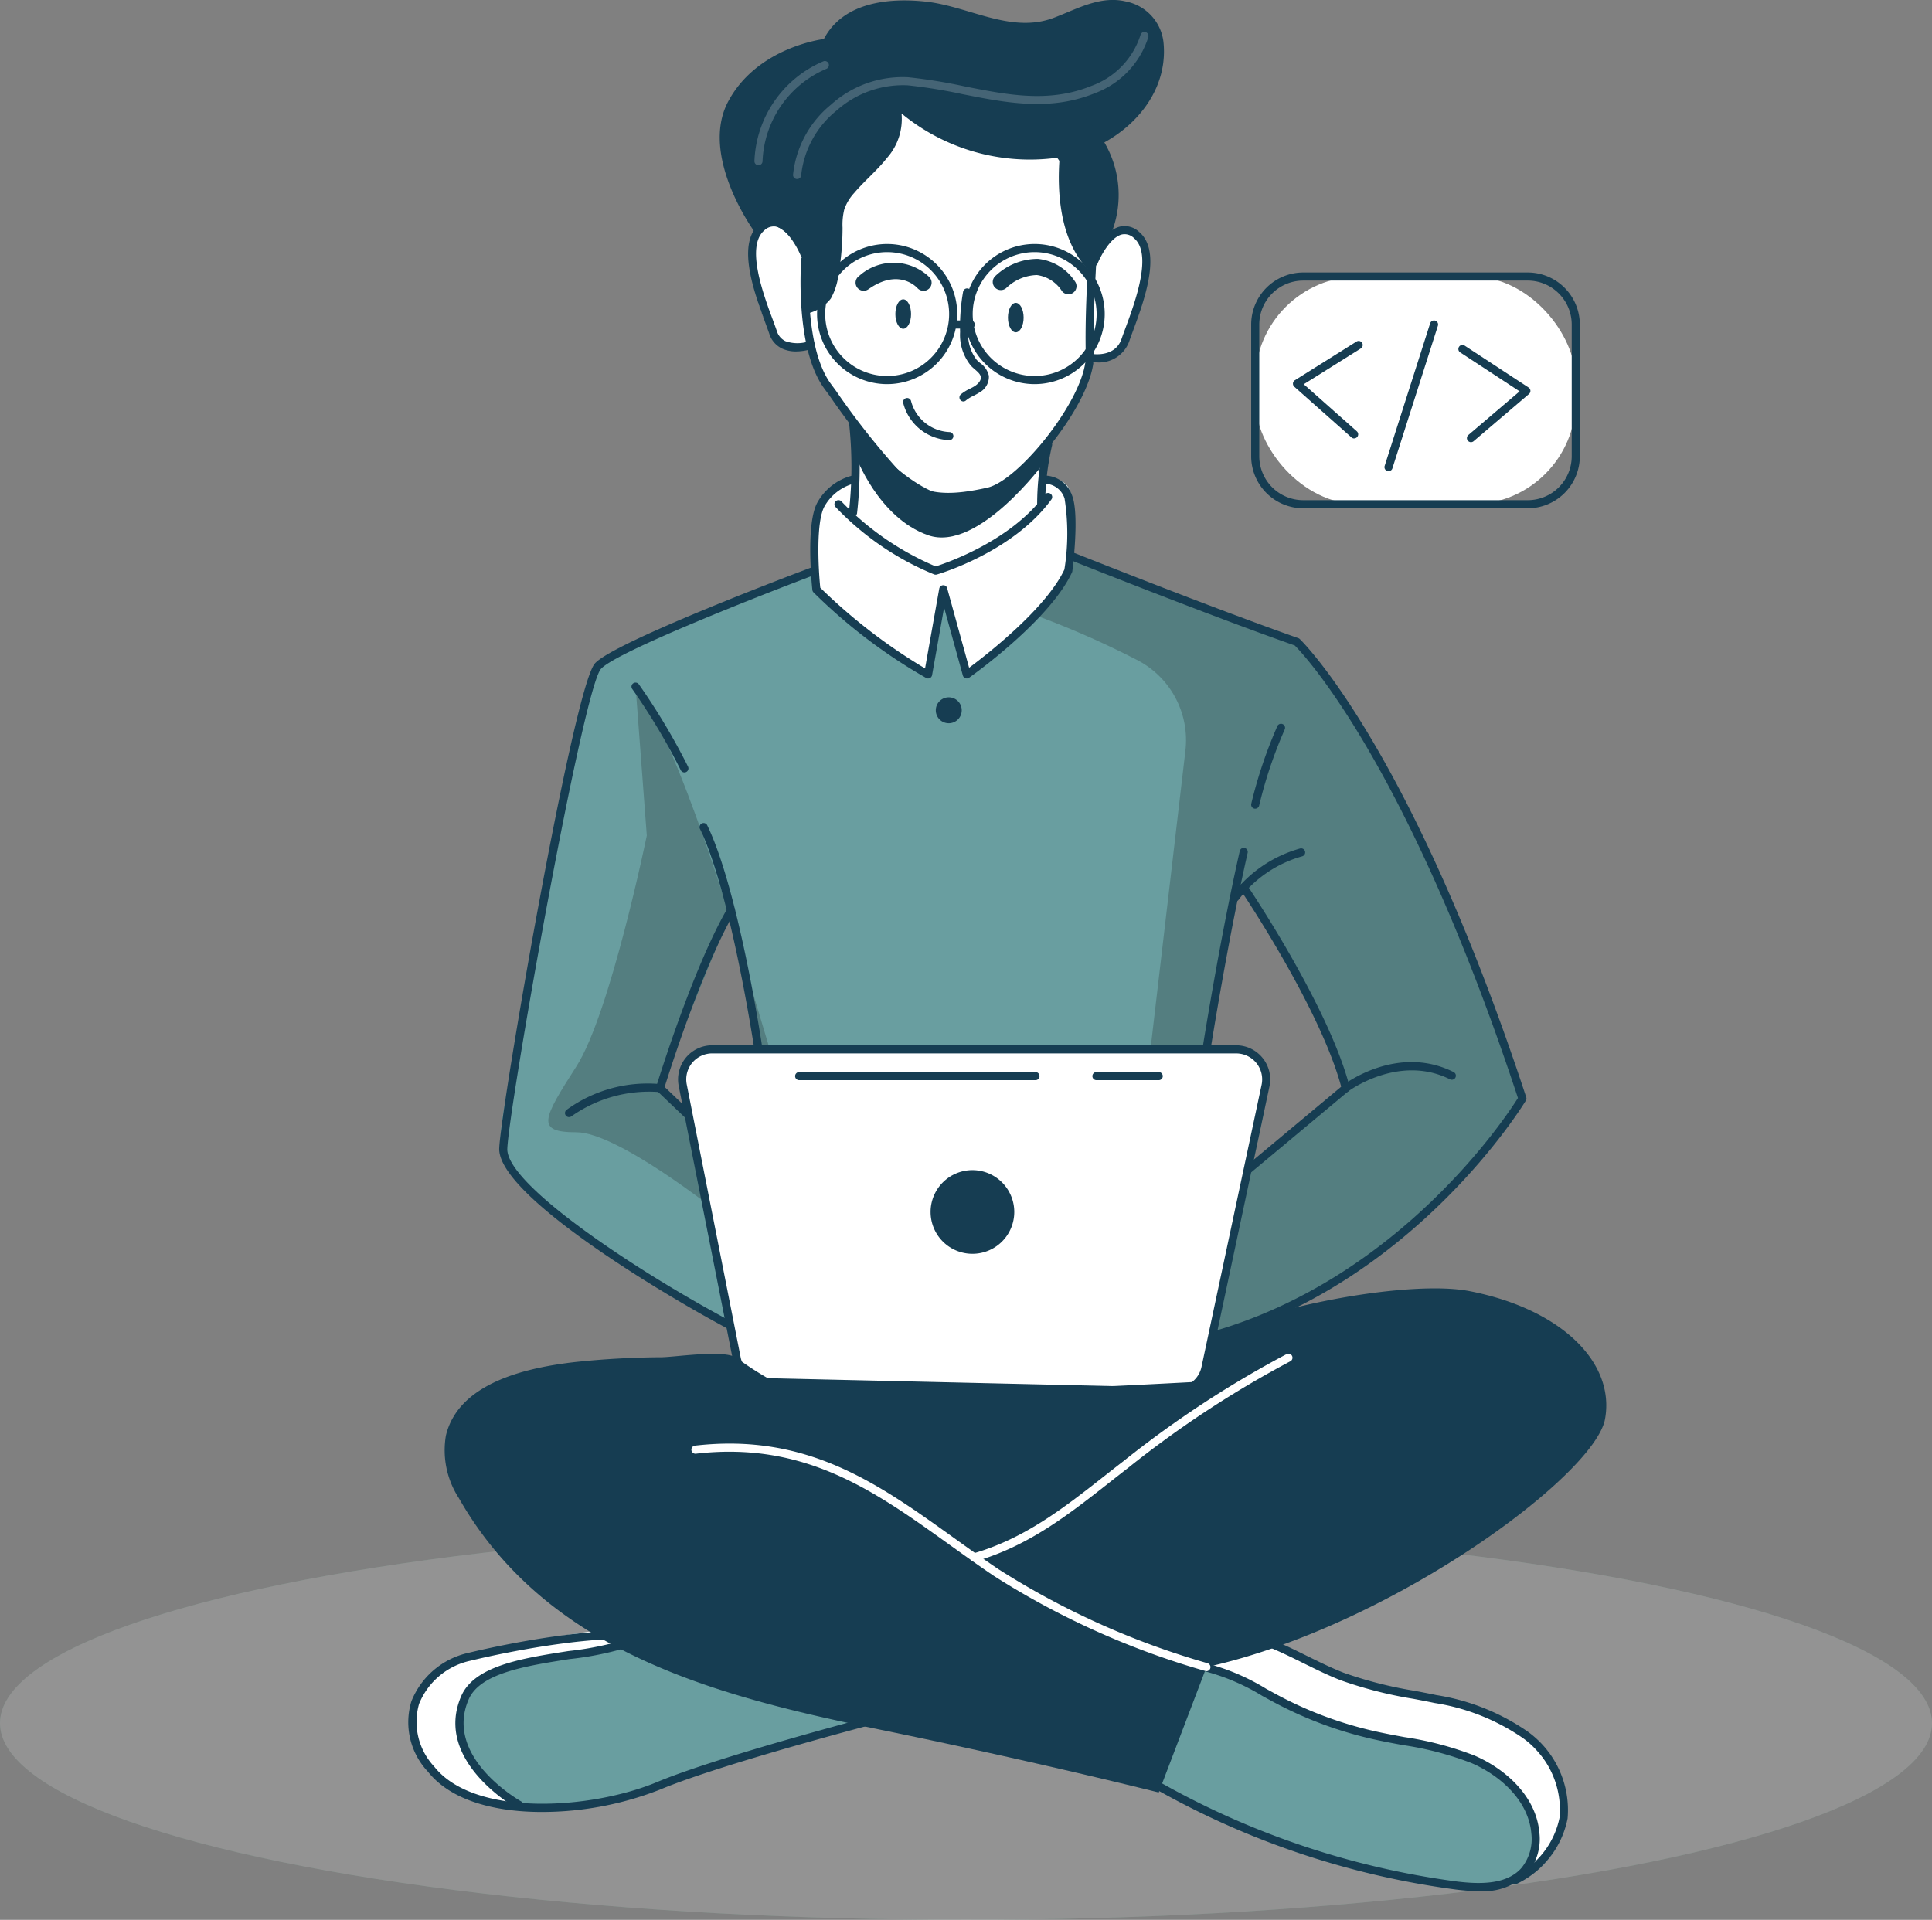 <svg xmlns="http://www.w3.org/2000/svg" width="110.129" height="109.458" viewBox="0 0 110.129 109.458"><rect x="0" y="0" width="110.129" height="109.458" fill="#808080" stroke="none"/><defs><style>.codera{opacity:0.15;}.coderb{fill:#5ae4a7;}.coderc,.codere,.h{fill:#fff;}.c{opacity:0.5;}.coderd{fill:#699ea0;}.f{fill:#163d52;}.g,.h{opacity:0.2;}</style></defs><g transform="translate(-66.791 -78.746)"><g class="codera" transform="translate(66.791 165.779)"><ellipse class="coderb" cx="55.064" cy="11.213" rx="55.064" ry="11.213"/><ellipse class="coderc" cx="55.064" cy="11.213" rx="55.064" ry="11.213"/></g><g transform="translate(90.055 78.746)"><path class="coderd" d="M414.949,491.858s-12.149,3.484-13.845,4.085c-1.544.546-5.726,2.01-8.864,1.558a6.8,6.8,0,0,1-.9-.194c-3.179-.947-4.608-1.83-5.023-3.831s1.165-3.471,2.69-4.413,9.8-1.927,9.8-1.927l2,.587h0Z" transform="translate(-386.086 -394.422)"/><path class="codere" d="M392.24,497.5a6.8,6.8,0,0,1-.9-.194c-3.179-.947-4.608-1.83-5.023-3.831s1.165-3.471,2.69-4.413,9.8-1.927,9.8-1.927l2,.587c-1.807.832-8.545,1.294-10.014,2.14s-2.182,2.44-1.313,4.594A8.368,8.368,0,0,0,392.24,497.5Z" transform="translate(-386.086 -394.422)"/><path class="f" d="M393.679,497.787c-2.658,0-5.185-.638-6.5-2.3a4.1,4.1,0,0,1-.939-4.012,4.555,4.555,0,0,1,3.241-2.757c2.522-.611,7.515-1.545,10.233-1.168a.231.231,0,0,1-.064.458c-2.647-.368-7.57.555-10.06,1.16a4.081,4.081,0,0,0-2.914,2.459,3.727,3.727,0,0,0,.866,3.575c2.273,2.885,8.933,2.454,12.709.876,3.592-1.5,12.683-3.864,12.774-3.888a.231.231,0,0,1,.115.448c-.09.023-9.149,2.377-12.711,3.866A18.473,18.473,0,0,1,393.679,497.787Z" transform="translate(-386.052 -394.479)"/><path class="f" d="M392.952,497.64a.233.233,0,0,1-.111-.028c-.048-.026-4.809-2.69-3.2-6.408.751-1.736,3.476-2.161,6.111-2.572a17.677,17.677,0,0,0,4.4-1.047.231.231,0,1,1,.2.418,17.929,17.929,0,0,1-4.527,1.085c-2.511.392-5.109.8-5.758,2.3-1.439,3.333,2.956,5.795,3,5.82a.231.231,0,0,1-.112.433Z" transform="translate(-386.616 -394.497)"/><path class="coderd" d="M460.413,498.016a3.853,3.853,0,0,1-1.821,3.175,7.122,7.122,0,0,1-3.735.771c-4.261-.055-12.269-3.1-12.269-3.1l-7.5-4.145,3.9-6.174,1.067-1.692,2.759.619s2.284,1.294,4.58,2.325,7.87,1.248,9.835,2.837S460.625,495.945,460.413,498.016Z" transform="translate(-394.546 -394.373)"/><path class="codere" d="M461.23,498.016a3.853,3.853,0,0,1-1.821,3.175,5.618,5.618,0,0,0-.213-3.744c-.832-1.881-3.563-3.54-7.149-3.817a19.257,19.257,0,0,1-7.768-2.7c-1.123-.582-3.489-1.853-4.474-2.384l1.067-1.692,2.759.619s2.284,1.294,4.58,2.325,7.87,1.248,9.834,2.837S461.443,495.945,461.23,498.016Z" transform="translate(-395.363 -394.373)"/><path class="f" d="M455.7,502.666a10.682,10.682,0,0,1-1.283-.088,47.349,47.349,0,0,1-17.643-6.026.231.231,0,0,1,.23-.4,46.9,46.9,0,0,0,17.468,5.968c1.255.15,2.806.2,3.666-.764a2.616,2.616,0,0,0,.572-1.969c-.168-1.955-1.877-3.36-3.42-4.023a18.267,18.267,0,0,0-3.906-1.023c-.551-.1-1.12-.208-1.677-.332a22.424,22.424,0,0,1-5.462-2c-.292-.152-.582-.312-.872-.471a12.151,12.151,0,0,0-3.232-1.391,3.637,3.637,0,0,0-3.831,1.267.231.231,0,0,1-.394-.241,4.045,4.045,0,0,1,4.321-1.477,12.491,12.491,0,0,1,3.359,1.438c.288.158.575.316.864.467a21.951,21.951,0,0,0,5.35,1.956c.547.123,1.113.228,1.659.329a18.574,18.574,0,0,1,4,1.053c1.667.716,3.514,2.25,3.7,4.408a3.081,3.081,0,0,1-.688,2.317A3.575,3.575,0,0,1,455.7,502.666Z" transform="translate(-394.683 -394.847)"/><path class="f" d="M458.616,501.871a.231.231,0,0,1-.106-.437,4.773,4.773,0,0,0,2.621-3.372A5.038,5.038,0,0,0,459,493.524a12.173,12.173,0,0,0-4.979-1.971c-.408-.085-.817-.164-1.226-.241a23.5,23.5,0,0,1-4.155-1.062c-.708-.276-1.42-.628-2.108-.968-1.943-.959-3.777-1.866-5.7-1.356a.228.228,0,0,1-.282-.164.231.231,0,0,1,.164-.283c2.086-.552,4.086.433,6.019,1.388.68.336,1.383.682,2.072.952a23.254,23.254,0,0,0,4.074,1.038c.412.078.823.157,1.233.243a12.574,12.574,0,0,1,5.167,2.057,5.506,5.506,0,0,1,2.306,4.973,5.242,5.242,0,0,1-2.867,3.715A.235.235,0,0,1,458.616,501.871Z" transform="translate(-395.492 -394.454)"/><path class="coderd" d="M437.82,417.125,425.13,412.3l-.157-.06s.046-.337.083-.828c.079-1.012.12-2.661-.356-3.221-.707-.827-2.713-.134-4.667-1.03s-5.573.707-5.573.707-2.611-.48-3.762,1.4a10.223,10.223,0,0,0-.384,3.785s-.083.032-.241.088c-1.511.563-9.737,3.66-11.48,4.9-1.922,1.363-4.048,15.343-4.732,19.447s-1.9,7.8-1.28,9.219,9.456,8.216,14.539,9.973,23.121,1.243,23.121,1.243.3-.078.818-.245c3.05-.98,13.873-5.014,19.613-14.53C450.672,443.153,445.113,424.917,437.82,417.125Zm-34.286,23.514c-.933.661-.435,3.226-.435,3.226l-1.59-1.4,3.988-9.806,1.7,7.528S404.468,439.982,403.534,440.639Zm31.906,6.23c-.439.227,1.262-4.488.453-5.555s-3.231-.966-3.231-.966l.208-1.29c.027-.143,1.437-7.371,1.437-7.371l.476-.569s4.936,8.462,5.818,11.443C440.6,442.561,435.223,446.869,435.441,446.869Z" transform="translate(-387.154 -380.521)"/><path class="codere" d="M416.85,382.275l-6.55,6.954s-.9.8-.544,2.816,1.195,3.75,1.826,3.884a8.933,8.933,0,0,0,1.516.136,27.076,27.076,0,0,0,2.4,4.238,53.283,53.283,0,0,1,.162,6,10.477,10.477,0,0,0,4.57,2.317c2.217.261,5.641-3.134,5.641-3.134l.848-4.157a23.368,23.368,0,0,0,2.146-3.863c.137-.812,1.056-.6,1.507-1a7.651,7.651,0,0,0,1.668-3.885c.173-1.692.184-3.637-1.782-3.066-1.7-.458-.637-4.059-.637-4.059l-2.993-2.642Z" transform="translate(-390.144 -376.258)"/><path class="coderc" d="M428.83,412.3a6.679,6.679,0,0,1-.337.757c-1.081,2.038-5.791,5.921-5.791,5.921l-1.423-4.377-.781,4.377c-1.571-.685-6.364-4.839-6.364-4.839s-.162-.388-.36-.993c.157-.056.241-.088.241-.088a10.224,10.224,0,0,1,.384-3.785c1.151-1.885,3.762-1.4,3.762-1.4s3.618-1.6,5.573-.707,3.96.2,4.667,1.03.273,4.049.273,4.049Z" transform="translate(-390.854 -380.521)"/><path class="g" d="M444.211,418.073l-12.69-4.829-.157-.06s.046-.337.083-.828L431.184,414l-1.876,2.551a51.4,51.4,0,0,1,5.855,2.581,5.141,5.141,0,0,1,2.69,5.129l-2.339,20-.957,11.359,2.893,3c3.05-.98,13.873-5.014,19.613-14.53C457.064,444.1,451.5,425.865,444.211,418.073Zm-2.379,29.743c-.439.227,1.262-4.488.453-5.555s-3.231-.966-3.231-.966l.208-1.29c.027-.143,1.437-7.371,1.437-7.371l.476-.569s4.936,8.462,5.818,11.443C446.994,443.509,441.615,447.816,441.832,447.816Z" transform="translate(-393.545 -381.469)"/><path class="g" d="M408.631,443.994l-1.974-6.594s-3.538-12.068-5.964-15.043l.638,8.486s-2.082,10.139-4.009,13.152-2.343,3.762,0,3.762,8.041,4.543,8.041,4.543l-.439-3.79Zm-4.959,2.551-1.59-1.4,3.988-9.806,1.7,7.528s-2.731-.2-3.664.453S403.672,446.545,403.672,446.545Z" transform="translate(-387.726 -383.201)"/><path class="f" d="M416.669,409.443a.215.215,0,0,1-.05-.006.231.231,0,0,1-.175-.276,23.146,23.146,0,0,0,0-5.106.231.231,0,0,1,.46-.047,23.052,23.052,0,0,1,0,5.255A.231.231,0,0,1,416.669,409.443Z" transform="translate(-391.315 -379.987)"/><path class="f" d="M429.652,409.24a.232.232,0,0,1-.232-.229,15.32,15.32,0,0,1,.4-3.455.231.231,0,1,1,.448.112,15.144,15.144,0,0,0-.389,3.339.231.231,0,0,1-.228.234Z" transform="translate(-393.564 -380.261)"/><path class="f" d="M421.521,405.333a3.778,3.778,0,0,1-2.841-1.09,43.749,43.749,0,0,1-3.917-4.914l-.3-.409c-1.687-2.3-1.329-7.175-1.313-7.382a.228.228,0,0,1,.248-.212.23.23,0,0,1,.212.248c0,.049-.36,4.906,1.224,7.072l.3.409a43.465,43.465,0,0,0,3.87,4.86c1.162,1.162,2.739,1.1,4.751.655,1.832-.408,5.665-5.214,5.611-7.548-.047-2.069.071-4.176.175-6.035l.046-.823c.1-1.929-1.97-4.561-1.992-4.588a.231.231,0,1,1,.362-.288c.089.113,2.2,2.8,2.091,4.9l-.046.825c-.1,1.85-.222,3.947-.175,6,.06,2.542-3.969,7.564-5.973,8.01A11.018,11.018,0,0,1,421.521,405.333Z" transform="translate(-390.739 -376.765)"/><path class="f" d="M424.294,401.335a.229.229,0,0,1-.174-.079.231.231,0,0,1,.022-.326,2.409,2.409,0,0,1,.516-.322c.1-.05.2-.1.287-.159.172-.111.364-.31.337-.508-.022-.162-.174-.293-.35-.446-.074-.064-.148-.128-.214-.2a2.78,2.78,0,0,1-.618-1.916,11.415,11.415,0,0,1,.171-2.3.231.231,0,0,1,.456.08,10.992,10.992,0,0,0-.165,2.2,2.378,2.378,0,0,0,.486,1.606c.057.058.121.114.186.17a1.218,1.218,0,0,1,.506.734,1.018,1.018,0,0,1-.547.957c-.1.067-.214.124-.325.181a2.117,2.117,0,0,0-.423.26A.23.23,0,0,1,424.294,401.335Z" transform="translate(-392.636 -378.444)"/><path class="f" d="M422.808,404.843l-.036,0a2.809,2.809,0,0,1-2.592-2.132.231.231,0,0,1,.457-.072,2.368,2.368,0,0,0,2.206,1.747.231.231,0,0,1-.036.46Z" transform="translate(-391.963 -379.751)"/><path class="f" d="M420.54,396.479c0,.464-.2.839-.447.839s-.448-.375-.448-.839.2-.839.448-.839S420.54,396.016,420.54,396.479Z" transform="translate(-391.871 -378.573)"/><path class="f" d="M428.3,396.723c0,.463-.2.839-.447.839s-.447-.376-.447-.839.2-.839.447-.839S428.3,396.26,428.3,396.723Z" transform="translate(-393.215 -378.616)"/><path class="f" d="M430.674,394.868a.461.461,0,0,1-.369-.183,2.02,2.02,0,0,0-1.43-.914,2.6,2.6,0,0,0-1.726.722.462.462,0,0,1-.653-.655,3.507,3.507,0,0,1,2.437-.989,2.89,2.89,0,0,1,2.108,1.277.462.462,0,0,1-.368.742Z" transform="translate(-393.035 -378.089)"/><path class="f" d="M417.365,394.719a.462.462,0,0,1-.269-.838,2.941,2.941,0,0,1,4.022.069.462.462,0,0,1-.688.618c-.112-.121-1.122-1.125-2.8.066A.461.461,0,0,1,417.365,394.719Z" transform="translate(-391.396 -378.14)"/><path class="f" d="M416.879,406.034s1.277,3.521,4.13,4.519,6.641-4.183,6.641-4.183l-.2-.674s-2.482,3.224-5.243,2.675-5.491-4.29-5.491-4.29Z" transform="translate(-391.364 -380.035)"/><path class="f" d="M412.233,397.643a1.852,1.852,0,0,1-.811-.168,1.4,1.4,0,0,1-.725-.848c-.057-.166-.131-.368-.216-.6-.623-1.687-1.668-4.511-.362-5.63a1.2,1.2,0,0,1,1.106-.314c1.011.246,1.678,1.869,1.7,1.938a.231.231,0,0,1-.428.173c-.165-.408-.738-1.5-1.387-1.663a.768.768,0,0,0-.7.217c-1.062.909-.049,3.648.5,5.119.085.232.161.437.219.607a.947.947,0,0,0,.489.582,2.052,2.052,0,0,0,1.367,0,.231.231,0,0,1,.154.437A3.018,3.018,0,0,1,412.233,397.643Z" transform="translate(-390.112 -377.606)"/><path class="f" d="M433.408,398.36a2.309,2.309,0,0,1-.451-.042.231.231,0,0,1-.181-.272.226.226,0,0,1,.272-.181c.056.012,1.388.26,1.768-.855.058-.17.134-.376.22-.607.544-1.471,1.556-4.209.494-5.119a.758.758,0,0,0-.7-.217c-.65.158-1.22,1.253-1.386,1.663a.231.231,0,0,1-.429-.174c.028-.069.695-1.692,1.706-1.938a1.209,1.209,0,0,1,1.106.314c1.306,1.119.262,3.943-.362,5.63-.084.227-.159.428-.216.6A1.829,1.829,0,0,1,433.408,398.36Z" transform="translate(-394.145 -377.698)"/><path class="f" d="M412.376,392.9a2.357,2.357,0,0,0,1.492-.881,3.709,3.709,0,0,0,.433-1.338,16.005,16.005,0,0,0,.236-2.7,3.626,3.626,0,0,1,.1-1.05A2.7,2.7,0,0,1,415.2,386c.594-.7,1.308-1.283,1.872-2a3.341,3.341,0,0,0,.827-2.532,11.5,11.5,0,0,0,9.415,2.435c2.993-.586,5.865-3.213,5.515-6.513a2.67,2.67,0,0,0-2.108-2.3c-1.48-.368-2.809.421-4.15.926-2.443.922-4.834-.661-7.3-.927-2.112-.227-4.7.036-5.8,2.135,0,0-3.792.445-5.453,3.56s1.5,7.427,1.5,7.427,1.271-1.539,2.9,1.576Z" transform="translate(-389.773 -374.997)"/><path class="f" d="M431.1,384.242s-.981,5.11,1.578,7.585a5.326,5.326,0,0,1,1.128-1.912,5.923,5.923,0,0,0-.448-5.673C431.489,381.268,431.1,384.242,431.1,384.242Z" transform="translate(-393.824 -376.37)"/><path class="h" d="M412.822,385.589h-.016a.231.231,0,0,1-.215-.246,5.939,5.939,0,0,1,2.168-4,6.091,6.091,0,0,1,4.4-1.558,30.192,30.192,0,0,1,3.195.516c2.485.494,4.832.96,7.257-.028a4.567,4.567,0,0,0,2.785-2.894.231.231,0,1,1,.446.12,5.028,5.028,0,0,1-3.057,3.2c-2.554,1.04-5.08.538-7.522.053a29.751,29.751,0,0,0-3.146-.508,5.7,5.7,0,0,0-4.055,1.449,5.473,5.473,0,0,0-2.008,3.682A.231.231,0,0,1,412.822,385.589Z" transform="translate(-390.649 -375.38)"/><path class="h" d="M410.153,385.15h0a.231.231,0,0,1-.226-.236,6.454,6.454,0,0,1,3.928-5.69.231.231,0,1,1,.174.428,5.98,5.98,0,0,0-3.639,5.272A.232.232,0,0,1,410.153,385.15Z" transform="translate(-390.187 -375.727)"/><path class="f" d="M421.21,413.651a.227.227,0,0,1-.082-.015,16.276,16.276,0,0,1-5.622-3.846.231.231,0,1,1,.342-.311,16.149,16.149,0,0,0,5.369,3.7c.566-.179,4.284-1.435,6.223-4.091a.231.231,0,1,1,.374.273c-2.187,2.995-6.364,4.233-6.54,4.284A.247.247,0,0,1,421.21,413.651Z" transform="translate(-391.144 -380.886)"/><path class="f" d="M418.242,399.813a3.995,3.995,0,1,1,3.995-4A4,4,0,0,1,418.242,399.813Zm0-7.527a3.532,3.532,0,1,0,3.533,3.532A3.536,3.536,0,0,0,418.242,392.286Z" transform="translate(-390.936 -377.912)"/><path class="f" d="M428.412,399.813a3.995,3.995,0,1,1,3.994-4A4,4,0,0,1,428.412,399.813Zm0-7.527a3.532,3.532,0,1,0,3.532,3.532A3.536,3.536,0,0,0,428.412,392.286Z" transform="translate(-392.698 -377.912)"/><path class="f" d="M422.7,419.36a.234.234,0,0,1-.078-.014.23.23,0,0,1-.145-.156l-1.069-3.873-.685,3.853a.231.231,0,0,1-.122.166.233.233,0,0,1-.207,0,30.781,30.781,0,0,1-6.427-4.881.233.233,0,0,1-.068-.14c-.017-.154-.4-3.78.293-5a3.17,3.17,0,0,1,1.965-1.516.231.231,0,1,1,.093.453,2.753,2.753,0,0,0-1.656,1.291c-.5.885-.353,3.573-.244,4.643a31.63,31.63,0,0,0,5.973,4.6l.809-4.551a.232.232,0,0,1,.217-.19.222.222,0,0,1,.234.169l1.251,4.535c.98-.728,4.373-3.358,5.431-5.6a12.892,12.892,0,0,0,.01-4.049,1.208,1.208,0,0,0-1.129-.844.254.254,0,0,1-.24-.222.229.229,0,0,1,.218-.24,1.664,1.664,0,0,1,1.58,1.135c.427,1.081.031,4.182.015,4.313a.247.247,0,0,1-.02.068c-1.267,2.735-5.679,5.876-5.866,6.008A.232.232,0,0,1,422.7,419.36Z" transform="translate(-390.856 -380.678)"/><path class="f" d="M409.5,444.887a.231.231,0,0,1-.228-.2c-.013-.089-1.358-9.012-3.111-12.612a.231.231,0,0,1,.416-.2c1.784,3.664,3.1,12.378,3.152,12.746a.231.231,0,0,1-.2.262A.161.161,0,0,1,409.5,444.887Z" transform="translate(-389.531 -384.827)"/><path class="f" d="M404.47,427.193a.232.232,0,0,1-.209-.131,36.559,36.559,0,0,0-2.761-4.62.231.231,0,1,1,.376-.268,37.035,37.035,0,0,1,2.8,4.689.231.231,0,0,1-.109.308A.225.225,0,0,1,404.47,427.193Z" transform="translate(-388.72 -383.153)"/><path class="f" d="M444.408,429.749a.242.242,0,0,1-.059-.007.231.231,0,0,1-.165-.282,25.921,25.921,0,0,1,1.494-4.439.231.231,0,0,1,.415.2,25.472,25.472,0,0,0-1.462,4.352A.232.232,0,0,1,444.408,429.749Z" transform="translate(-396.121 -383.64)"/><path class="f" d="M441.048,445.184a.173.173,0,0,1-.036,0,.231.231,0,0,1-.193-.264c.01-.062.984-6.24,2.126-11.276a.231.231,0,0,1,.451.1c-1.139,5.023-2.111,11.185-2.121,11.246A.232.232,0,0,1,441.048,445.184Z" transform="translate(-395.539 -385.124)"/><path class="f" d="M443.037,436.527a.231.231,0,0,1-.185-.37,7.314,7.314,0,0,1,3.869-2.646.231.231,0,1,1,.124.445,6.85,6.85,0,0,0-3.624,2.478A.231.231,0,0,1,443.037,436.527Z" transform="translate(-395.883 -385.132)"/><path class="f" d="M439.765,457.99a.231.231,0,0,1-.064-.454c10.792-3.06,16.858-12.332,17.49-13.34-6.284-19.049-12.223-25.3-12.721-25.8-4.988-1.755-12.73-4.846-12.808-4.876a.231.231,0,0,1,.172-.429c.078.031,7.862,3.138,12.839,4.887a.238.238,0,0,1,.082.05c.062.059,6.319,6.1,12.908,26.124a.226.226,0,0,1-.021.19c-.061.1-6.274,10.364-17.815,13.638A.235.235,0,0,1,439.765,457.99Z" transform="translate(-393.928 -381.594)"/><path class="f" d="M443.879,454.63a.231.231,0,0,1-.148-.408l5.6-4.674c.134-.1,3.123-2.327,6.293-.741a.231.231,0,1,1-.207.413c-2.911-1.455-5.769.666-5.8.689l-5.59,4.667A.227.227,0,0,1,443.879,454.63Z" transform="translate(-396.029 -387.685)"/><path class="f" d="M449.431,447.822a.231.231,0,0,1-.223-.174c-1.162-4.528-5.737-11.3-5.783-11.368a.231.231,0,1,1,.383-.26c.046.069,4.667,6.908,5.848,11.514a.231.231,0,0,1-.224.289Z" transform="translate(-395.983 -385.55)"/><path class="f" d="M403.922,451.771a.234.234,0,0,1-.16-.064l-1.584-1.511a7.669,7.669,0,0,0-4.952,1.394.231.231,0,1,1-.257-.384,7.847,7.847,0,0,1,5.353-1.457.227.227,0,0,1,.12.06l1.639,1.562a.23.23,0,0,1,.007.327A.227.227,0,0,1,403.922,451.771Z" transform="translate(-387.925 -387.938)"/><path class="f" d="M403.37,448.1a.239.239,0,0,1-.067-.01.232.232,0,0,1-.154-.289c.021-.068,2.066-6.75,4.064-10.183a.231.231,0,1,1,.4.231c-1.97,3.388-4,10.02-4.021,10.086A.232.232,0,0,1,403.37,448.1Z" transform="translate(-389.012 -385.824)"/><path class="f" d="M405.541,457.584a.237.237,0,0,1-.107-.026c-3.433-1.815-13.207-7.605-13.1-10.328.1-2.37,4.228-26.274,5.456-27.642,1.126-1.255,11.963-5.331,12.424-5.5a.231.231,0,0,1,.163.432c-3.11,1.167-11.371,4.408-12.243,5.38-1.033,1.15-5.236,24.85-5.339,27.353-.084,2.076,7.617,7.135,12.85,9.9a.231.231,0,0,1-.108.436Z" transform="translate(-387.141 -381.765)"/><g transform="translate(48.056 15.536)"><rect class="codere" width="18.272" height="12.982" rx="5.921" transform="translate(0.231 0.231)"/><path class="f" d="M459.944,407.232h-12.8a2.971,2.971,0,0,1-2.967-2.967v-7.51a2.971,2.971,0,0,1,2.967-2.967h12.8a2.971,2.971,0,0,1,2.967,2.967v7.51A2.971,2.971,0,0,1,459.944,407.232Zm-12.8-12.982a2.508,2.508,0,0,0-2.505,2.505v7.51a2.508,2.508,0,0,0,2.505,2.505h12.8a2.508,2.508,0,0,0,2.505-2.505v-7.51a2.508,2.508,0,0,0-2.505-2.505Z" transform="translate(-444.177 -393.788)"/></g><path class="f" d="M450.549,404.071a.229.229,0,0,1-.154-.059l-3.261-2.892a.233.233,0,0,1,.031-.369l3.515-2.206a.231.231,0,0,1,.246.392l-3.253,2.042,3.03,2.687a.231.231,0,0,1-.153.4Z" transform="translate(-396.62 -379.071)"/><path class="f" d="M459.18,404.329a.232.232,0,0,1-.15-.408l2.923-2.49-3.387-2.221a.231.231,0,1,1,.254-.386l3.644,2.389a.231.231,0,0,1,.023.37l-3.157,2.691A.229.229,0,0,1,459.18,404.329Z" transform="translate(-398.595 -379.118)"/><path class="f" d="M453.6,405.691a.24.24,0,0,1-.071-.011.232.232,0,0,1-.15-.29l2.594-8.133a.231.231,0,1,1,.441.141l-2.594,8.133A.232.232,0,0,1,453.6,405.691Z" transform="translate(-397.714 -378.825)"/><path class="f" d="M423.912,423.825a.739.739,0,1,1-.738-.739A.738.738,0,0,1,423.912,423.825Z" transform="translate(-392.355 -383.328)"/><g transform="translate(15.391 59.597)"><path class="f" d="M434.461,471.472H408.9a.6.6,0,0,1-.6-.6h0a.6.6,0,0,1,.6-.6h25.563a.6.6,0,0,1,.6.6h0A.6.6,0,0,1,434.461,471.472Z" transform="translate(-405.296 -451.098)"/><path class="codere" d="M434.775,465.516l3.425-16.087a1.712,1.712,0,0,0-1.674-2.069H406.659a1.712,1.712,0,0,0-1.679,2.044l3.071,15.552a1.713,1.713,0,0,0,1.64,1.38l23.37.536A1.714,1.714,0,0,0,434.775,465.516Z" transform="translate(-404.716 -447.129)"/><path class="f" d="M433.053,467.054h-.045l-23.37-.535a1.932,1.932,0,0,1-1.862-1.567L404.7,449.4a1.944,1.944,0,0,1,1.907-2.319h29.867a1.944,1.944,0,0,1,1.9,2.348l-3.426,16.087A1.944,1.944,0,0,1,433.053,467.054Zm-26.442-19.511a1.48,1.48,0,0,0-1.453,1.768l3.071,15.552a1.472,1.472,0,0,0,1.419,1.194l23.37.535a1.482,1.482,0,0,0,1.482-1.172h0l3.426-16.087a1.48,1.48,0,0,0-1.449-1.789Z" transform="translate(-404.667 -447.081)"/><path class="f" d="M426.843,458.074a2.385,2.385,0,1,1-2.385-2.384A2.385,2.385,0,0,1,426.843,458.074Z" transform="translate(-407.682 -448.572)"/><path class="f" d="M437.01,449.389h-3.549a.231.231,0,1,1,0-.462h3.549a.231.231,0,0,1,0,.462Z" transform="translate(-409.615 -447.401)"/><path class="f" d="M426.435,449.389h-13.47a.231.231,0,0,1,0-.462h13.47a.231.231,0,1,1,0,.462Z" transform="translate(-406.065 -447.401)"/></g><path class="f" d="M431.992,485.437l-2.723,7.147s-6.942-1.75-15.839-3.573c-9.3-1.907-19.018-4.374-24.058-13.215a5.011,5.011,0,0,1-.736-3.559c.728-3.054,4.7-3.882,7.319-4.188a48.643,48.643,0,0,1,4.956-.279c.843-.012,3.625-.454,4.3.041a19.733,19.733,0,0,0,3.233,1.916c1.487.632,23.2-.567,23.2-.567a7.742,7.742,0,0,0,.683-2.606c3.412-1.735,11.314-3.2,14.653-2.555,5.251,1.021,8.313,4.083,7.73,7.292S442.534,483.1,431.992,485.437Z" transform="translate(-386.483 -390.387)"/><path class="codere" d="M434.944,487.523a.206.206,0,0,1-.059-.008,45.8,45.8,0,0,1-12.071-5.429c-.87-.587-1.716-1.2-2.534-1.783-4.227-3.036-8.218-5.9-14.44-5.179a.231.231,0,1,1-.053-.46c6.4-.74,10.461,2.174,14.762,5.262.816.586,1.659,1.192,2.524,1.776A45.322,45.322,0,0,0,435,487.069a.231.231,0,0,1-.06.454Z" transform="translate(-389.435 -392.242)"/><path class="codere" d="M425.033,480.192a.231.231,0,0,1-.065-.453c2.947-.848,5.193-2.613,7.57-4.483.331-.26.663-.521,1-.78a59.315,59.315,0,0,1,9.293-6.1.231.231,0,1,1,.208.412,58.966,58.966,0,0,0-9.219,6.059c-.335.259-.666.519-.995.778-2.414,1.9-4.694,3.691-7.728,4.565A.242.242,0,0,1,425.033,480.192Z" transform="translate(-392.764 -391.168)"/><path class="f" d="M424.583,397.558h-1a.231.231,0,0,1,0-.462h1a.231.231,0,0,1,0,.462Z" transform="translate(-392.513 -378.825)"/></g></g></svg>